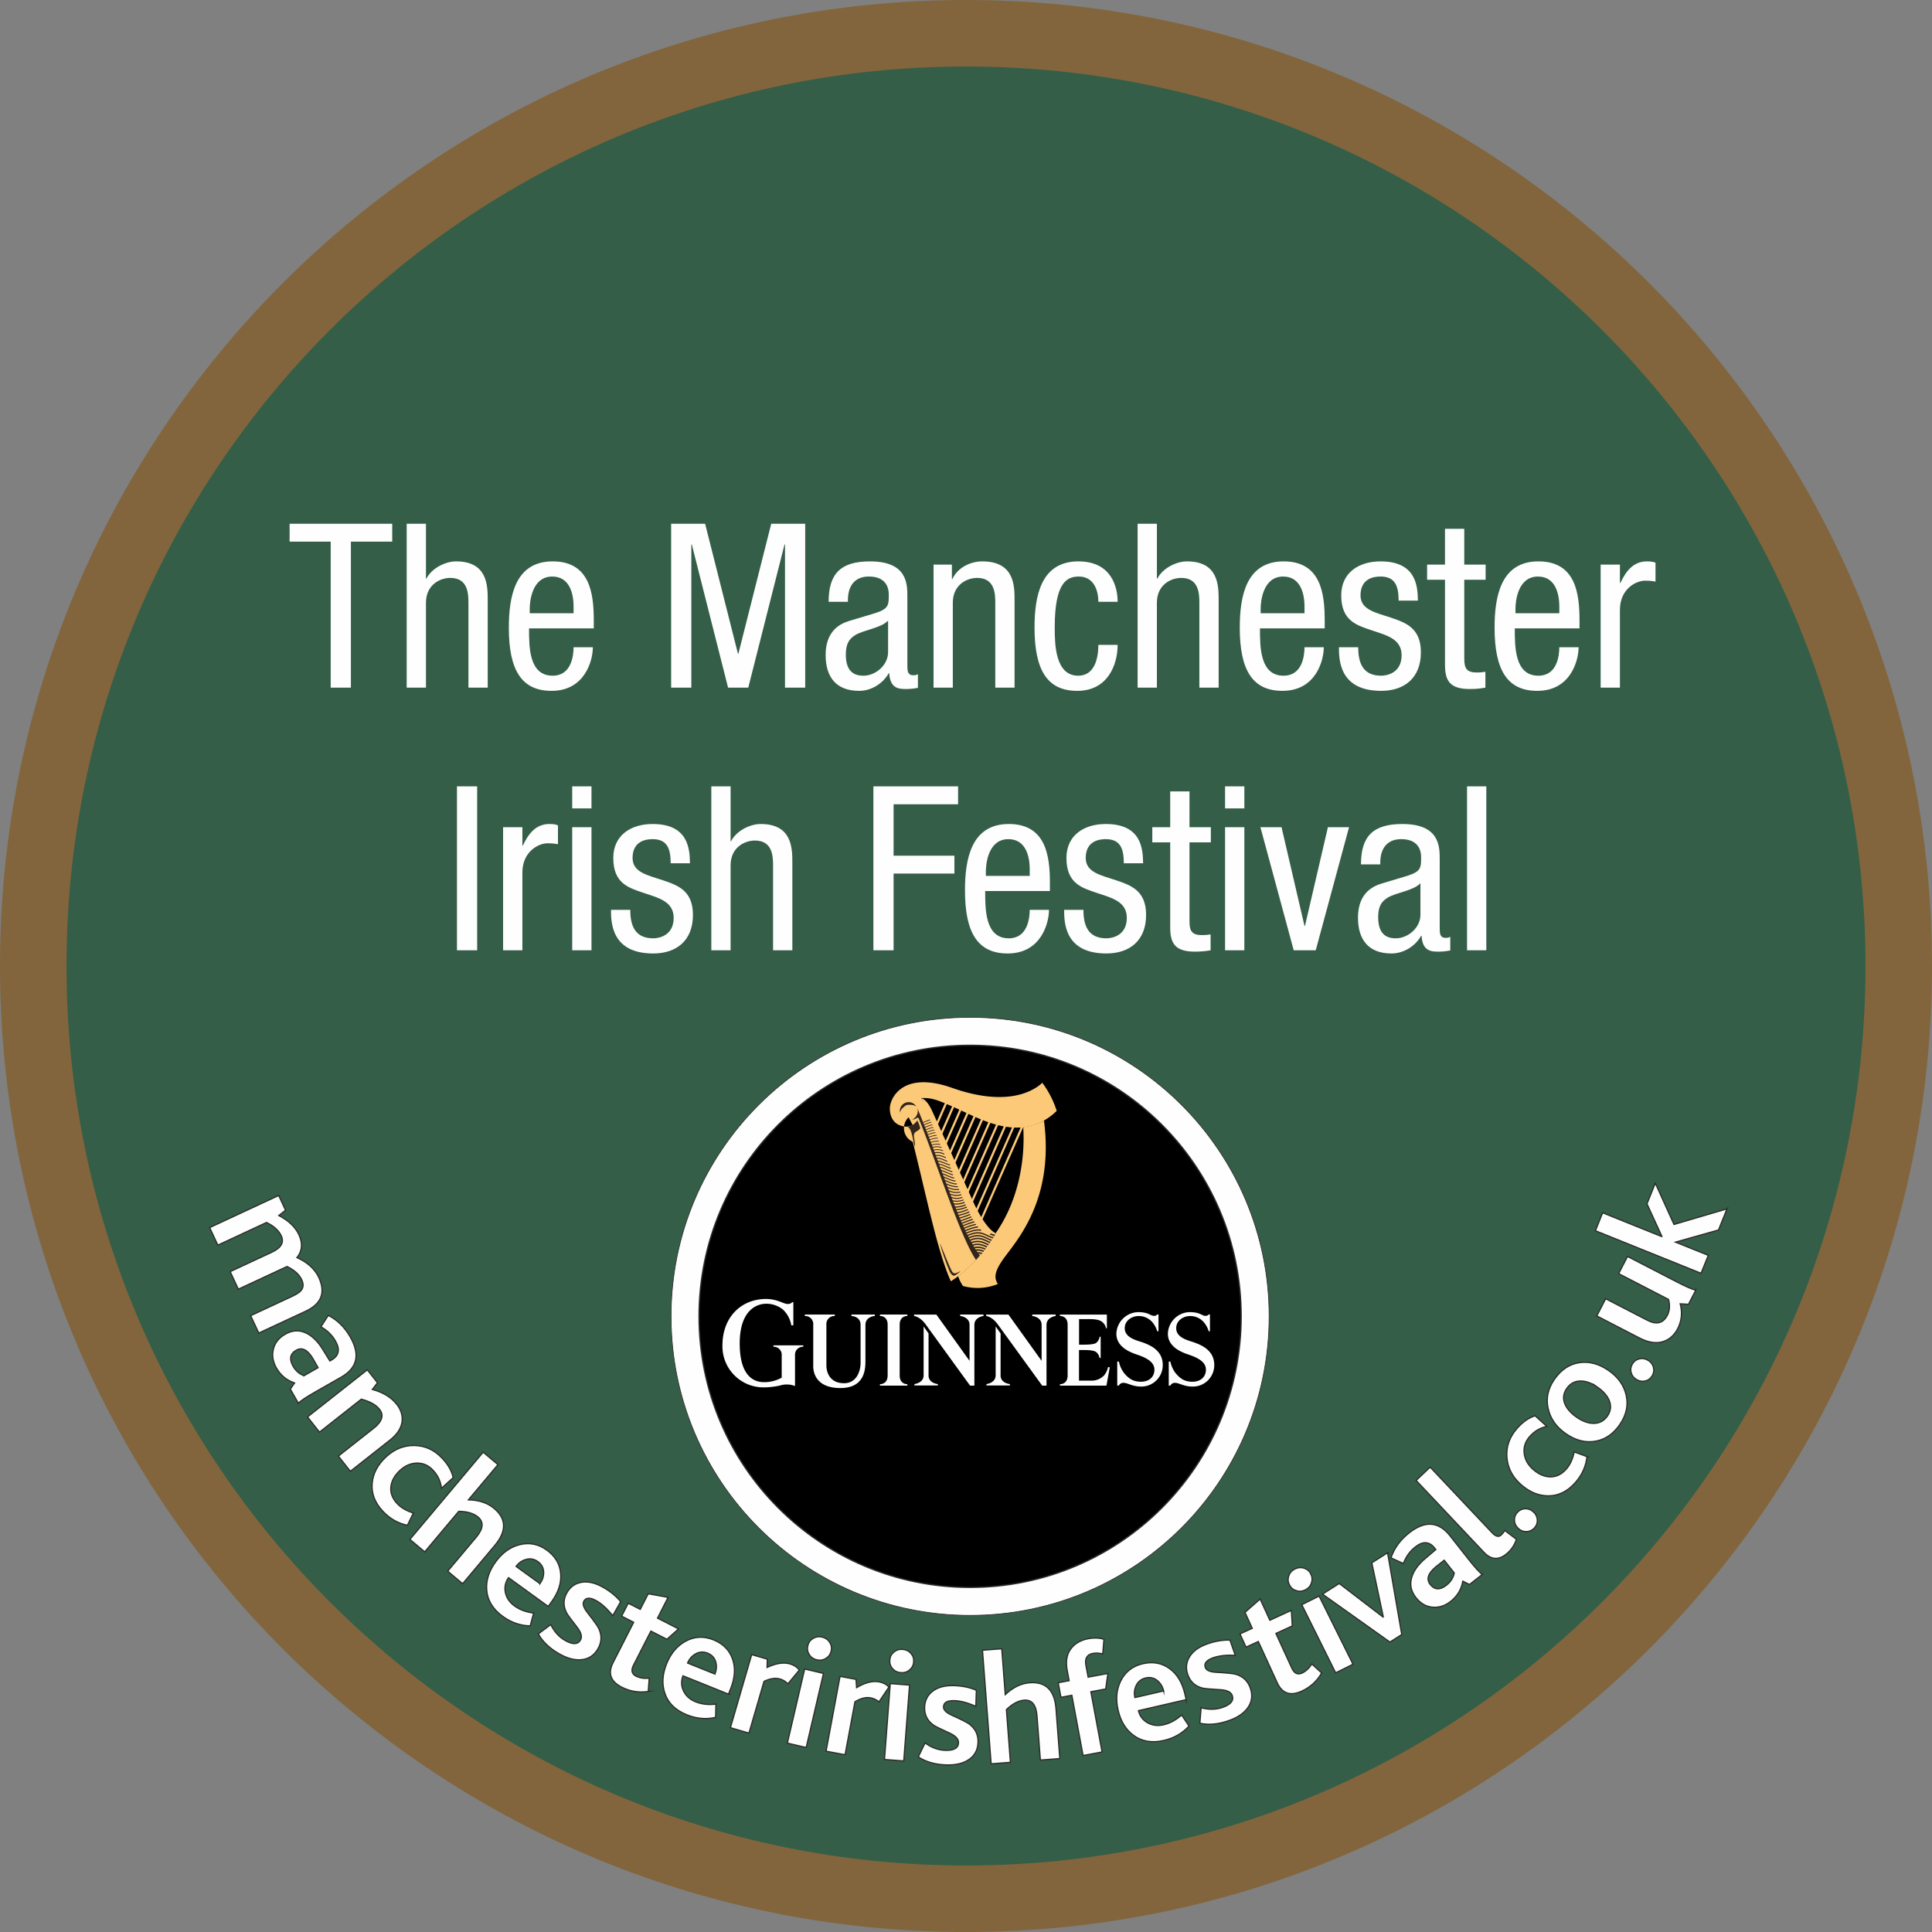 <svg xmlns="http://www.w3.org/2000/svg" 
width="3431" height="3431" viewBox="0 0 3304.45 3304.45" 
shape-rendering="geometricPrecision" image-rendering="optimizeQuality" 
fill-rule="evenodd" >
<rect x="0" y="0" width="3304.45" height="3304.45" fill="#808080" stroke="none"/>
<g stroke-miterlimit="22.926">
<path d="M1652.23 56.88c881.08 0 1595.34 714.26 1595.34 1595.35 0 881.08-714.26 1595.34-1595.34 1595.34-881.09 0-1595.35-714.26-1595.35-1595.34 0-881.09 714.26-1595.35 1595.35-1595.35z" stroke="#82653c" stroke-width="113.77" fill="#345e48"/><g stroke="#2b2a29"><g fill="#fefefe">
<path d="M442.6 2279.98l-13.81-29.67 71.56-33.32c7.48-3.48 12.54-6.95 15.18-10.4 3.61-4.87 3.77-10.81.54-17.75-4.24-9.1-12.6-16.64-25.12-22.69l-4.24 1.98-79.05 36.79-13.93-29.92 71.07-33.08c16.12-7.51 21.55-16.91 16.29-28.22-4.25-9.14-12.66-16.76-25.2-22.85l-83.29 38.77-13.92-29.92 117.94-54.91 11.72 25.18-11.57 9.03c16.82 8.76 28.29 19.7 34.4 32.84 6.89 14.79 5.78 27.84-3.31 39.16 18.23 8.3 30.67 19.6 37.32 33.9 12.07 25.93 4.56 45.2-22.53 57.82l-80.05 37.26zm67.77 120.01l-13.77-24.13 7.31-10.5c-13.55-4.51-23.92-13.06-31.1-25.64-6.08-10.67-7.82-21.4-5.21-32.18 2.61-10.77 9.41-19.3 20.4-25.57 11.47-6.54 22.8-7.41 33.98-2.6 11.19 4.8 21.2 14.4 30.04 28.78l12.16 19.66 2.87-1.64c12.74-7.27 15.02-18.07 6.85-32.4-5.91-10.36-14.24-18.48-24.99-24.38l12.6-19.54c15.46 7.86 28 20.23 37.64 37.11 17.08 29.94 11.92 52.73-15.47 68.36L539 2380.81c-15.76 8.99-25.31 15.39-28.63 19.18zm9.58-46.94l24.17-13.79-9.27-16.25c-9.02-14.7-18.43-19.25-28.22-13.67-10.59 6.05-12.39 15.2-5.4 27.46 4.55 7.97 10.8 13.37 18.72 16.25zm79.29 163.36l-20.43-25.93 60.06-47.32c14.83-11.69 18.28-22.58 10.34-32.66-6.13-7.78-16.54-13.58-31.24-17.41l-71.5 56.35-20.43-25.93 102.18-80.52 17.37 22.03-8.81 11.5c18.35 4.91 32.24 13.35 41.66 25.3 7.03 8.93 10.16 18.38 9.37 28.34-1.15 11.87-8.06 22.81-20.73 32.79l-67.84 53.46zm97.56 92.34c-15.99-3.31-29.9-11.24-41.73-23.77-13.97-14.81-20.12-30.94-18.44-48.4 1.51-16.3 9.26-31.06 23.26-44.27 14.41-13.6 30.71-20.23 48.93-19.89 18.22.33 33.99 7.56 47.34 21.7 10.19 10.8 16.48 21.88 18.88 33.23l-19.98 18.1c-1.22-11.71-6.11-22.1-14.67-31.16-7.67-8.14-16.83-12.1-27.48-11.89-10.64.21-20.36 4.47-29.16 12.78-8.67 8.18-13.73 17.11-15.17 26.8-1.36 10.86 2.18 20.75 10.62 29.69 6.79 7.2 16.04 12.59 27.74 16.17l-10.14 20.91zm94.48 99.94l-25.48-21.41 48.83-58.12c12.14-14.47 13.17-25.94 3.06-34.44-7.59-6.36-18.61-9.64-33.07-9.81l-58.21 69.29-25.27-21.23 125.26-149.11 25.27 21.23-50.6 60.23c18.13.38 32.81 5.29 44.04 14.72 21.2 17.81 21.54 38.93 1.01 63.36l-54.84 65.29zm146.38 38.83l-67.94-49.21c-5.53 7.95-7.31 16.5-5.35 25.68 1.99 9.13 7.14 16.71 15.46 22.74 9.2 6.66 20.17 10.75 32.88 12.26l-5.96 21.84c-16.73-.35-32.3-5.74-46.7-16.17-17.23-12.47-26.44-27.74-27.62-45.81-1.11-15.97 3.93-31.68 15.11-47.12 11.3-15.6 24.89-25.45 40.77-29.57 16.76-4.39 32.42-1.31 46.98 9.23 14.25 10.32 22.11 23.54 23.6 39.62s-3.7 32.3-15.61 48.75l-5.62 7.76zm-14.07-38.72c4.37-6.34 6.48-12.85 6.33-19.52-.16-7.6-3.44-13.7-9.82-18.33-6.24-4.51-12.95-5.8-20.12-3.87-7.18 1.94-12.97 5.95-17.38 12.04l40.99 29.68zm99.28 110.86c-6.67 11.81-16.47 18.18-29.41 19.08-11.21.84-23.44-2.49-36.69-9.97-16.61-9.38-28.6-20.78-35.97-34.2l21.24-15.81c5.96 12.21 14.2 21.28 24.74 27.23 12.94 7.31 21.66 6.97 26.16-1.02 3.07-5.43 1.21-12.58-5.57-21.46-11.26-14.36-17.48-22.93-18.65-25.7-5.59-11.36-5.27-22.55.95-33.57 5.68-10.06 14.04-16.02 25.1-17.89 11.05-1.87 23.29.99 36.7 8.56 12.3 6.94 22.31 15.12 30.05 24.54L1048 2763.4c-9.34-11.8-18.65-20.31-27.91-25.54-10.7-6.04-17.89-5.79-21.59.76-2.61 4.63-.41 11.35 6.62 20.16 10.65 13.6 16.94 22.41 18.87 26.45 5.57 11.77 5.19 23.25-1.12 34.43zm85.85 73.35c-15.84 2.41-30.95-.05-45.33-7.39-19.11-9.75-24.04-23.69-14.79-41.82l35.26-69.09-20.58-10.5 11.25-22.05 20.58 10.5 13.62-26.7 33.9 6.18-18.12 35.52 36.01 18.38-19.82 17.67-27.44-14-29.76 58.31c-4.5 8.82-3.07 15.11 4.28 18.86 6.37 3.25 13.9 4.42 22.6 3.51l-1.66 22.62zm137.2 4.54l-77.82-31.34c-3.44 9.04-3.11 17.78 1.01 26.21 4.14 8.38 10.97 14.49 20.49 18.33 10.55 4.25 22.17 5.57 34.88 3.96l-.52 22.63c-16.32 3.71-32.73 2.24-49.22-4.41-19.74-7.94-32.35-20.54-37.86-37.78-4.94-15.23-3.84-31.7 3.28-49.38 7.19-17.86 18-30.71 32.42-38.54 15.21-8.31 31.15-9.1 47.82-2.39 16.32 6.58 27.14 17.51 32.47 32.75s4.21 32.24-3.37 51.08l-3.58 8.88zm-23.01-34.17c2.71-7.21 3.19-14.04 1.43-20.48-1.99-7.32-6.64-12.46-13.96-15.41-7.14-2.87-13.96-2.51-20.46 1.1-6.49 3.62-11.14 8.91-13.95 15.88l46.94 18.91zm144.21-7.04l-19.46 23.55c-3.81-3.97-8.36-6.73-13.64-8.26-7.75-2.26-16.83-.9-27.26 4.09l-25.76 88.47-31.69-9.23 36.37-124.91 26.67 7.76-.41 14.21c15.28-7.2 28.37-9.22 39.29-6.04 6.69 1.95 11.98 5.4 15.89 10.36zm54.47-32.34c-1.26 5.36-4.25 9.51-8.98 12.45-4.74 2.95-9.97 3.75-15.68 2.42-5.53-1.3-9.78-4.27-12.75-8.91-2.96-4.65-3.8-9.74-2.5-15.28 1.25-5.35 4.23-9.46 8.95-12.31 4.71-2.85 9.84-3.63 15.37-2.34 5.72 1.33 10.05 4.32 13.02 8.97 2.96 4.65 3.82 9.65 2.57 15zm-42.74 164.86l-32.14-7.51 29.58-126.69 32.15 7.51-29.59 126.69zm141.56-103.45l-17.04 25.36c-4.18-3.58-8.98-5.87-14.39-6.88-7.93-1.48-16.84.77-26.72 6.76l-16.89 90.58-32.45-6.05 23.85-127.89 27.31 5.09 1 14.18c14.48-8.68 27.32-11.97 38.49-9.89 6.85 1.28 12.46 4.19 16.84 8.74zm42.36-43c-.41 5.48-2.74 10.04-6.97 13.67-4.23 3.64-9.27 5.23-15.12 4.78-5.67-.43-10.32-2.71-13.96-6.85s-5.24-9.05-4.81-14.71c.42-5.49 2.74-10 6.96-13.54 4.23-3.54 9.17-5.1 14.84-4.66 5.85.44 10.6 2.73 14.23 6.87 3.64 4.14 5.25 8.95 4.83 14.44zm-17.04 169.45l-32.91-2.51 9.88-129.72 32.91 2.51-9.88 129.72zm127.05-31.92c-.44 13.56-6.19 23.74-17.24 30.53-9.55 5.93-21.93 8.64-37.14 8.14-19.06-.63-34.96-5.18-47.71-13.68l11.52-23.83c10.92 8.06 22.43 12.29 34.53 12.69 14.84.48 22.42-3.85 22.72-13.02.2-6.23-4.75-11.71-14.87-16.45-16.64-7.52-26.11-12.23-28.44-14.14-10.21-7.49-15.11-17.56-14.69-30.2.38-11.55 5.04-20.71 13.97-27.48 8.94-6.77 21.11-9.9 36.5-9.39 14.11.46 26.78 3.08 37.99 7.85l-.9 27.49c-13.74-6.14-25.92-9.39-36.56-9.73-12.27-.41-18.54 3.15-18.78 10.66-.18 5.32 4.89 10.25 15.2 14.81 15.73 7.12 25.38 12.03 28.96 14.71 10.38 7.87 15.36 18.21 14.94 31.04zm139.85 27.85l-33.18 2.53-5.77-75.7c-1.43-18.83-8.73-27.75-21.9-26.74-9.87.75-20.04 6.12-30.49 16.11l6.87 90.23-32.91 2.51-14.79-194.17 32.91-2.51 5.98 78.44c13.21-12.41 27.13-19.17 41.76-20.29 27.61-2.1 42.62 12.75 45.05 44.57l6.47 85.02zm75.51-204.11l-2.05 25.01c-6.24-1.45-11.88-1.7-16.93-.76-10.09 1.88-14.06 8.63-11.89 20.26l3.81 20.41 33.8-6.3-3.74 26.44-25.42 4.74 19.21 103.02-32.45 6.05-19.21-103.02-18.65 3.48-4.64-24.87 18.65-3.49-3.32-17.84c-3.16-16.95-.15-30.28 9.04-40.02 6.68-7.21 15.87-11.91 27.59-14.1 9.19-1.71 17.93-1.38 26.2.99zM2028.8 2907l-81.74 18.86c2.36 9.38 7.63 16.35 15.84 20.9 8.19 4.51 17.29 5.61 27.29 3.3 11.08-2.55 21.37-8.13 30.86-16.72l12.54 18.85c-11.26 12.38-25.55 20.57-42.88 24.57-20.73 4.78-38.29 1.68-52.68-9.3-12.76-9.66-21.29-23.78-25.58-42.36-4.33-18.76-2.83-35.48 4.51-50.16 7.71-15.52 20.32-25.3 37.83-29.34 17.16-3.96 32.28-1.19 45.38 8.25 13.09 9.45 21.91 24.02 26.48 43.81l2.15 9.34zm-38.42-14.85c-1.91-7.46-5.43-13.33-10.56-17.6-5.83-4.87-12.58-6.41-20.26-4.64-7.51 1.73-12.89 5.94-16.15 12.62-3.25 6.68-4.04 13.68-2.35 21l49.32-11.38zm148.05-4.98c4.48 12.81 2.8 24.37-5.05 34.7-6.77 8.97-17.33 15.97-31.7 21-18 6.3-34.47 7.79-49.43 4.48l2.13-26.39c13.1 3.57 25.37 3.36 36.79-.64 14.02-4.9 19.51-11.68 16.48-20.34-2.06-5.88-8.66-9.2-19.8-9.97-18.23-1-28.77-1.97-31.62-2.92-12.23-3.29-20.44-10.91-24.62-22.85-3.81-10.91-2.78-21.13 3.11-30.67s16.1-16.86 30.64-21.94c13.33-4.67 26.08-6.8 38.27-6.4l9.08 25.96c-15.03-.76-27.56.61-37.6 4.13-11.6 4.05-16.15 9.63-13.67 16.73 1.76 5.02 8.27 7.79 19.52 8.32 17.24.96 28.02 2.04 32.33 3.26 12.52 3.58 20.9 11.43 25.14 23.54zm122.01-25.76c-7.93 13.93-19.24 24.25-33.9 30.98-19.51 8.94-33.5 4.16-41.98-14.34l-32.32-70.51-21.01 9.63-10.31-22.51 21-9.63-12.49-27.25 25.87-22.75 16.62 36.25 36.76-16.85 1.56 26.51-28 12.84 27.28 59.51c4.13 9 9.94 11.78 17.44 8.34 6.5-2.98 12.09-8.16 16.77-15.55l16.71 15.33zm-18.46-169.25c2.45 4.93 2.78 10.04 1.01 15.32-1.78 5.29-5.29 9.23-10.55 11.85-5.09 2.53-10.25 2.94-15.5 1.25-5.24-1.69-9.13-5.08-11.66-10.17-2.45-4.93-2.76-9.99-.95-15.2 1.82-5.2 5.27-9.07 10.36-11.6 5.26-2.61 10.51-3.07 15.75-1.37 5.24 1.69 9.09 5 11.54 9.92zm72.08 154.3l-29.55 14.69-57.91-116.5 29.56-14.69 57.9 116.5zm59.21-190.52l24.23 139.71-20.2 12.83-115.24-81.9 28.56-18.14 74.88 57.36.47-.3-19.63-92.45 26.93-17.11zm161.95 36.9l-21.82 17.19-11.47-5.66c-2.45 14.07-9.37 25.59-20.75 34.55-9.65 7.6-19.99 10.92-31.04 9.93-11.05-.98-20.49-6.44-28.32-16.38-8.17-10.37-10.71-21.44-7.61-33.22 3.09-11.77 11.09-23.1 24-33.97l17.64-14.95-2.05-2.59c-9.07-11.52-20.1-12.18-33.06-1.96-9.36 7.37-16.16 16.82-20.4 28.33l-21.19-9.57c5.48-16.45 15.85-30.7 31.12-42.73 27.07-21.33 50.37-19.61 69.89 5.16l31.83 40.4c11.24 14.26 18.98 22.75 23.23 25.47zm-47.85-2.51l-17.22-21.85-14.69 11.57c-13.2 11.1-16.31 21.08-9.33 29.94 7.55 9.58 16.87 10 27.96 1.26 7.2-5.68 11.62-12.66 13.28-20.92zm106.21-57.54c-2.84 8.73-7.53 16.19-14.07 22.36-14.53 13.71-28.35 13.64-41.44-.23l-115.91-122.82 24-22.65 105.91 112.21c6.17 6.54 11.39 7.79 15.65 3.76 2.14-2.01 4.16-4.55 6.06-7.6l19.8 14.97zm29.57-46.42c3.97 3.81 6.04 8.34 6.22 13.59.17 5.25-1.58 9.79-5.27 13.63-3.81 3.97-8.34 5.97-13.59 6.02-5.25.04-9.86-1.84-13.83-5.65-4.1-3.94-6.24-8.53-6.41-13.78s1.65-9.86 5.46-13.83c3.68-3.83 8.14-5.77 13.4-5.81 5.25-.05 9.92 1.9 14.02 5.83zm91.15-94.97c-1.73 16.24-8.25 30.86-19.56 43.87-13.35 15.36-28.8 23.07-46.34 23.12-16.37.1-31.82-6.16-46.35-18.79-14.95-13-23.15-28.57-24.61-46.73-1.47-18.16 4.18-34.58 16.93-49.24 9.75-11.21 20.15-18.57 31.22-22.07l19.98 18.1c-11.54 2.37-21.39 8.25-29.58 17.66-7.33 8.44-10.37 17.95-9.12 28.52 1.26 10.57 6.46 19.83 15.59 27.77 8.99 7.82 18.38 11.97 28.16 12.46 10.94.27 20.44-4.22 28.5-13.5 6.5-7.47 10.95-17.2 13.36-29.2l21.82 8.03zm37.31-147.05c16.23 11.34 26.19 25.58 29.88 42.7 3.69 17.13-.14 33.8-11.49 50.03-10.5 15.03-23.5 24.18-38.99 27.45-17.89 3.82-35.62-.41-53.2-12.71-16.08-11.24-26.06-25.54-29.92-42.89-3.86-17.36-.22-34 10.91-49.93 11.46-16.38 25.66-25.81 42.6-28.28s33.68 2.07 50.21 13.63zm-19.32 28.11c-10.37-7.25-20.3-10.73-29.77-10.47-9.49.3-17.05 4.47-22.69 12.55-5.76 8.22-7.03 16.68-3.84 25.4 3.22 8.68 10 16.66 20.37 23.91 10.52 7.36 20.56 10.91 30.1 10.7 9.57-.24 17.17-4.39 22.82-12.46 5.75-8.23 6.88-16.89 3.42-26.02-3.24-8.48-10.04-16.36-20.41-23.61zm86.31-45.88c4.76 2.76 7.85 6.66 9.27 11.72 1.41 5.06.79 9.89-1.87 14.49-2.76 4.76-6.68 7.79-11.77 9.08s-10.02.56-14.78-2.19c-4.92-2.85-8.09-6.8-9.5-11.86-1.42-5.05-.75-9.96 2-14.73 2.66-4.6 6.54-7.55 11.63-8.84s10.1-.51 15.02 2.33zm81.82-119.98l-12.51 24.19-14.13-.81c3.89 15.23 2.43 29.43-4.39 42.63-5.14 9.93-12.33 16.85-21.57 20.74-12.45 5.33-26.99 3.69-43.6-4.9l-73.05-37.77 15.15-29.32 71.35 36.89c15.63 8.09 27.03 5.21 34.19-8.64 4.04-7.82 4.7-16.87 1.97-27.16l-85.27-44.09 15.16-29.32 83.56 43.21c16.94 8.76 27.98 13.54 33.14 14.35zm53.36-138.96l-14.54 36.1-73.6 20.76h0l56.13 22.61-12.33 30.62-180.63-72.76 12.33-30.62 101.03 40.7.42-.18-25.6-55.83 14.21-35.29 31.96 70.59 90.62-26.7z" stroke-width="2.01" fill-rule="nonzero"/><path d="M1659.24 1739.99c282.46 0 511.44 228.99 511.44 511.45 0 282.47-228.98 511.45-511.44 511.45-282.47 0-511.45-228.98-511.45-511.45 0-282.46 228.98-511.45 511.45-511.45z" stroke-width="1.14"/></g><path d="M1659.24 1787.88c256.02 0 463.56 207.54 463.56 463.56S1915.26 2715 1659.24 2715s-463.57-207.54-463.57-463.56 207.55-463.56 463.57-463.56z" stroke-width="2.28"/></g></g><g fill="#fefefe"><path d="M600.17 926.42h70.67v-30.63H495.33v30.63h70.28v249.71h34.56zm95.41 249.71h32.98v-145.27c0-30.63 23.95-42.41 41.62-42.41 29.84 0 31.02 26.31 31.02 42.41v145.27h32.98v-149.2c0-24.73 0-66.75-54.18-66.75-18.85 0-42.02 12.17-50.65 29.45h-.79v-93.84h-32.98v280.34zm210.45-127.21v-7.85c0-12.57 3.93-54.97 38.48-54.97 29.06 0 36.52 27.87 36.52 51.43v11.39h-75zm109.55 25.91v-13.35c0-45.15-5.89-101.3-70.28-101.3-64.79 0-75 60.86-75 113.47 0 72.25 21.6 107.98 73.03 107.98 57.33 0 70.68-52.22 70.68-74.6h-32.98c0 15.7-4.32 48.69-35.73 48.69-40.44 0-40.44-48.69-40.44-80.89h110.72zm132.32 101.3h34.55v-245h.78l62.04 245h34.55l62.04-245h.78v245h34.56V895.79h-58.11l-56.15 222.23h-.79l-56.14-222.23h-58.11zm302.33-146.84v-1.97c0-7.46 0-41.22 36.12-41.22 21.99 0 33.77 11.38 33.77 31.01 0 17.67 0 24.35-23.95 31.81l-44.37 13.35c-27.09 8.24-39.66 28.66-39.66 58.11 0 37.69 18.06 61.25 57.33 61.25 19.63 0 40.05-11.39 50.65-30.23h.78c1.57 27.09 17.28 27.09 29.84 27.09 8.25 0 16.89-1.57 19.24-1.96v-23.56c-1.57 1.18-3.53 1.96-7.85 1.96-10.21 0-10.21-8.24-10.21-16.88v-117.4c0-21.99 0-60.47-64-60.47-50.26 0-70.67 21.21-70.67 69.11h32.98zm68.71 86.38c0 21.59-20.81 40.05-42.41 40.05-22.38 0-29.83-14.92-29.83-36.13 0-18.45 5.49-26.7 16.09-33.37 14.92-9.03 43.98-11.78 56.15-24.74v54.19zm77.74 60.46h32.98v-145.27c0-30.63 23.95-42.41 41.62-42.41 29.84 0 31.02 26.31 31.02 42.41v145.27h32.98v-149.2c0-24.73 0-66.75-55.36-66.75-20.42 0-42.4 11-51.04 30.24h-.79v-24.74h-31.41v210.45zm314.9-146.84c0-24.15-9.82-69.11-67.14-69.11-64.79 0-75 60.53-75 113.21 0 72.51 21.6 108.24 73.03 108.24 52.62 0 69.11-45.22 69.11-78.66h-32.98c0 22.84-6.29 52.75-34.56 52.75-39.65 0-40.05-55.17-40.05-82.72 0-76.83 20.81-86.9 41.23-86.9 25.13 0 33.38 22.9 33.38 43.19h32.98zm34.16 146.84h32.98v-145.27c0-30.63 23.95-42.41 41.62-42.41 29.84 0 31.02 26.31 31.02 42.41v145.27h32.98v-149.2c0-24.73 0-66.75-54.19-66.75-18.84 0-42.01 12.17-50.65 29.45h-.78v-93.84h-32.98v280.34zm210.45-127.21v-7.85c0-12.57 3.93-54.97 38.48-54.97 29.05 0 36.51 27.87 36.51 51.43v11.39h-74.99zm109.55 25.91v-13.35c0-45.15-5.89-101.3-70.29-101.3-64.78 0-74.99 60.86-74.99 113.47 0 72.25 21.6 107.98 73.03 107.98 57.33 0 70.68-52.22 70.68-74.6h-32.99c0 15.7-4.31 48.69-35.73 48.69-40.44 0-40.44-48.69-40.44-80.89h110.73zm159.41-47.51c-.4-24.73-2.75-67.14-64-67.14-36.52 0-67.14 18.85-67.14 58.11 0 43.59 26.3 51.05 51.82 59.68 25.53 8.64 51.44 14.53 51.44 42.8 0 29.84-24.34 34.95-34.94 34.95-32.2 0-39.27-23.17-39.27-48.69h-32.98c0 21.59.78 74.6 72.25 74.6 39.26 0 67.92-21.59 67.92-65.96 0-41.62-25.91-50.65-51.43-59.29-25.92-8.64-51.83-13.35-51.83-38.09 0-29.45 23.56-32.19 34.16-32.19 23.95 0 31.02 14.52 31.02 41.22h32.98zm46.33-61.64h-30.63v25.91h30.63v145.28c0 27.48 8.24 41.62 42.4 41.62 13.75 0 22.38-1.57 26.7-2.36v-27.09c-3.53.39-7.46 1.18-14.53 1.18-17.27 0-21.59-6.68-21.59-23.56V991.59h36.52v-25.91h-36.52v-61.25h-32.98v61.25zm120.54 83.24v-7.85c0-12.57 3.92-54.97 38.48-54.97 29.05 0 36.51 27.87 36.51 51.43v11.39h-74.99zm109.54 25.91v-13.35c0-45.15-5.89-101.3-70.28-101.3-64.78 0-74.99 60.86-74.99 113.47 0 72.25 21.59 107.98 73.03 107.98 57.32 0 70.67-52.22 70.67-74.6h-32.98c0 15.7-4.32 48.69-35.73 48.69-40.44 0-40.44-48.69-40.44-80.89h110.72zm36.13 101.3h32.98v-133.1c0-34.95 26.7-49.87 43.19-49.87 10.6 0 14.53 1.18 17.67 1.57v-32.19c-3.14-1.57-7.86-2.36-14.53-2.36-23.56 0-36.12 16.89-45.55 36.91h-.78v-31.41h-32.98v210.45zM781.57 1625.31h34.55v-280.34h-34.55zm78.92 0h32.98v-133.1c0-34.95 26.7-49.87 43.19-49.87 10.6 0 14.53 1.18 17.67 1.57v-32.19c-3.14-1.57-7.86-2.36-14.53-2.36-23.56 0-36.12 16.88-45.55 36.91h-.78v-31.41h-32.98v210.45zm118.18 0h32.98v-210.45h-32.98v210.45zm0-242.65h32.98v-37.69h-32.98v37.69zm201.42 93.84c-.39-24.74-2.74-67.14-64-67.14-36.51 0-67.14 18.85-67.14 58.11 0 43.58 26.31 51.04 51.83 59.68s51.44 14.53 51.44 42.8c0 29.84-24.35 34.94-34.95 34.94-32.19 0-39.26-23.16-39.26-48.68h-32.98c0 21.59.78 74.6 72.24 74.6 39.27 0 67.93-21.6 67.93-65.97 0-41.62-25.92-50.65-51.44-59.28-25.91-8.64-51.83-13.35-51.83-38.09 0-29.45 23.56-32.2 34.16-32.2 23.95 0 31.02 14.53 31.02 41.23h32.98zm36.52 148.81h32.98v-145.28c0-30.62 23.95-42.4 41.62-42.4 29.84 0 31.02 26.31 31.02 42.4v145.28h32.98v-149.2c0-24.74 0-66.75-54.18-66.75-18.85 0-42.02 12.17-50.65 29.45h-.79v-93.84h-32.98v280.34zm277.2 0h34.55v-131.14h104.05v-30.63h-104.05v-87.95h110.33v-30.62h-144.88zm192.39-127.21v-7.86c0-12.56 3.93-54.97 38.48-54.97 29.06 0 36.52 27.88 36.52 51.44v11.39h-75zm109.55 25.91v-13.35c0-45.15-5.89-101.3-70.28-101.3-64.79 0-75 60.86-75 113.47 0 72.25 21.6 107.98 73.03 107.98 57.33 0 70.68-52.22 70.68-74.6h-32.98c0 15.7-4.32 48.68-35.73 48.68-40.44 0-40.44-48.68-40.44-80.88h110.72zm159.41-47.51c-.39-24.74-2.75-67.14-64-67.14-36.52 0-67.14 18.85-67.14 58.11 0 43.58 26.31 51.04 51.83 59.68s51.43 14.53 51.43 42.8c0 29.84-24.34 34.94-34.94 34.94-32.2 0-39.27-23.16-39.27-48.68h-32.98c0 21.59.79 74.6 72.25 74.6 39.26 0 67.92-21.6 67.92-65.97 0-41.62-25.91-50.65-51.43-59.28-25.92-8.64-51.83-13.35-51.83-38.09 0-29.45 23.56-32.2 34.16-32.2 23.95 0 31.02 14.53 31.02 41.23h32.98zm46.33-61.64h-30.62v25.91h30.62v145.28c0 27.48 8.25 41.62 42.41 41.62 13.74 0 22.38-1.57 26.7-2.36v-27.09c-3.54.39-7.46 1.18-14.53 1.18-17.28 0-21.6-6.68-21.6-23.56v-135.07h36.52v-25.91h-36.52v-61.25h-32.98v61.25zm93.84 210.45h32.98v-210.45h-32.98v210.45zm0-242.65h32.98v-37.69h-32.98v37.69zm117.4 242.65h37.69l56.94-210.45h-36.13l-39.26 168.83h-.79l-39.26-168.83h-36.12zm148.03-146.85v-1.96c0-7.46 0-41.23 36.12-41.23 21.98 0 33.76 11.39 33.76 31.02 0 17.67 0 24.35-23.95 31.81l-44.36 13.35c-27.1 8.24-39.66 28.66-39.66 58.11 0 37.69 18.06 61.25 57.32 61.25 19.64 0 40.05-11.39 50.65-30.24h.79c1.57 27.1 17.28 27.1 29.84 27.1 8.25 0 16.88-1.57 19.24-1.97v-23.56c-1.57 1.18-3.53 1.97-7.85 1.97-10.21 0-10.21-8.25-10.21-16.89v-117.39c0-21.99 0-60.47-64-60.47-50.26 0-70.68 21.2-70.68 69.1h32.99zm68.71 86.38c0 21.6-20.81 40.05-42.41 40.05-22.38 0-29.84-14.92-29.84-36.12 0-18.45 5.5-26.7 16.1-33.37 14.92-9.03 43.97-11.78 56.15-24.74v54.18zm79.7 60.47h32.98v-280.34h-32.98z" fill-rule="nonzero"/><path d="M1538.78 2265.8c0-15.64 13.15-15 13.15-15v-2.41h-46.88v2.41s13.16-.67 13.16 15v86.68c0 15.64-13.16 15-13.16 15v2.45h46.92v-2.45s-13.16.68-13.16-15l-.03-86.68zm49.4 86.68v-71.78l-8.44-12.03v83.6c0 13.26-15.71 15-15.71 15v2.45h40.04v-2.45s-15.93-1.21-15.93-14.93l.04.14zm54.08-104.09v2.44s16.03 1.46 16.03 15.18v61.54l-56.74-79.13h-38.2v2.41s10.64.89 20.72 15.5c.67 1 75.15 103.63 75.15 103.63h7.34v-103.98c0-13.27 15.64-15.18 15.64-15.18v-2.45h-39.94v.04zm69.13 104.09v-71.78l-8.44-12.03v83.6c0 13.26-15.72 15-15.72 15v2.45h40.04v-2.45s-15.92-1.21-15.92-14.93l.04.14zm54.12-104.09v2.44s16.03 1.46 16.03 15.18v61.54l-56.75-79.13h-38.09v2.41s10.64.89 20.71 15.5c.68 1 75.16 103.63 75.16 103.63h7.34v-103.98c0-13.27 15.64-15.18 15.64-15.18v-2.45h-40.04v.04zm-309.23.03v2.45c2.31 0 15.64 1.45 15.64 15.18v64.94c0 13.47-6.38 34.82-28.19 34.82-25.18 0-30.29-19.68-30.29-30.46v-69.37c-.04-.44-.06-.89-.06-1.33a13.83 13.83 0 0 1 13.83-13.83c.21 0 .42.01.63.02v-2.45h-51.28v2.44c.2 0 .42-.01.63-.01a13.83 13.83 0 0 1 13.83 13.83 11.85 11.85 0 0 1-.07 1.33v70.93c0 9.65 4.01 37.17 46.39 37.17s42.88-33.27 42.88-46.89v-61.18c0-13.26 13.9-15.18 16.03-15.18v-2.44h-39.97v.03zm441.87 89.98h-3.09c-.97 5.04-3.18 9.77-6.42 13.76a29.06 29.06 0 0 1-21.26 9.26c-.48 0-.96-.02-1.43-.04h-20.47v-52.31h9.61c4.4 0 15.64.28 19.51 3.3 3.27 2.48 5.43 6.18 5.99 10.25h1.95v-36.32h-1.84c-.44 4.22-2.61 8.08-5.99 10.64-3.55 2.66-15.11 2.91-19.51 2.91h-9.61v-43.7h12.62c6.39 0 19.79-.39 25.72 4.01 4.09 2.62 6.89 6.85 7.69 11.63l1.56.01v-23.38h-80.29v2.41s13.16-.74 13.16 14.9v86.78c0 15.64-13.16 15.01-13.16 15.01v2.41h79.55l5.71-31.53zm57.49-41.92c-9.22-3.55-31.92-7.31-31.92-24.83 0-13.19 12.48-20.71 23.41-20.71l.74-.01a30.57 30.57 0 0 1 23.59 11.15c3.55 4.35 6.22 9.39 7.8 14.79h2.2v-28.59h-2.2c-1.26 1.49-3.11 2.35-5.06 2.35-.1 0-.2 0-.3-.01-6.52 0-8.79-6.38-27.41-6.38-20.17.58-36.4 16.76-37.07 36.92 0 20.46 18.87 30.22 34.58 35.46 17.2 5.71 30.5 12.95 30.5 26.04 0 13.08-9.82 20.6-22.91 20.6-13.08 0-20.39-4.93-28.01-13.62-4.93-6.04-8.31-13.2-9.83-20.85h-2.83v41.1h2.69c1.32-2.67 3.95-4.46 6.92-4.72 7.66-.56 15.53 6.35 31.21 6.35.14 0 .31.01.46.01 20.18 0 36.53-16.36 36.53-36.53v-.68c0-25.08-22.73-33.94-33.05-37.81l-.04-.03zm88.02 0c-9.22-3.55-31.92-7.31-31.92-24.83 0-13.19 12.45-20.71 23.41-20.71l.74-.01a30.57 30.57 0 0 1 23.59 11.15 42.13 42.13 0 0 1 7.8 14.78l2.2.01v-28.59h-2.2c-1.26 1.49-3.11 2.35-5.06 2.35-.1 0-.2 0-.29-.01-6.53 0-8.8-6.38-27.42-6.38-20.13.59-36.35 16.75-36.99 36.88 0 20.43 18.83 30.22 34.54 35.47 17.21 5.71 30.51 12.94 30.51 26.03s-9.86 20.68-22.95 20.68-20.39-4.93-28.02-13.62c-4.93-6.04-8.3-13.21-9.82-20.86h-2.77v41.11h2.7a8.54 8.54 0 0 1 6.91-4.72c7.66-.57 15.54 6.35 31.21 6.35h.47c20.17 0 36.53-16.36 36.53-36.53 0-.22-.01-.46-.01-.68 0-25.07-22.73-33.94-33.05-37.8l-.11-.07zm-720.83 4.57v2.42l.59-.02a13.66 13.66 0 0 1 13.65 13.66 13.92 13.92 0 0 1-.06 1.29v32.34a13.01 13.01 0 0 1 .03.89l-.03.88v3.8c-9.06 5.05-19.27 7.7-29.65 7.7h-.39c-10 0-41.78-2.24-41.78-66.08s36.21-67.38 42.24-67.91a44.21 44.21 0 0 1 3.45-.14c10.23 0 20.17 3.5 28.15 9.89 7.64 7.16 12.7 16.69 14.36 27.03l3.55-.01v-39.54h-1.98a9.7 9.7 0 0 1-7.08 3.08c-.26 0-.51-.01-.76-.03-7.09 0-18.58-9.22-39.4-8.55-42.31 1.39-72.07 33.06-72.07 79.3l-.02 1.71c0 38.73 31.42 70.15 70.15 70.15h.2.23a120.81 120.81 0 0 0 14.24-.85h.21c2.17-.39 4.51-.54 7.1-1.1h.6c3.08-.61 5.99-1.28 8.58-1.99a38.84 38.84 0 0 1 8.73-1c4.82 0 9.62.91 14.11 2.66v-52.27a13.92 13.92 0 0 1-.06-1.29c0-7.54 6.12-13.65 13.65-13.65.2 0 .4 0 .6.01v-2.41l-51.14.03z"/></g><g fill="#fcc978"><path d="M1782.91 1851.85c-21.41 19.97-69.6 38.82-154.45 8.84-84.85-29.99-106.48 17.93-106.48 35.28 0 9.26 3 31.31 32.12 31.31 15.08-.26 27.58-11.76 29.12-26.76a53.51 53.51 0 0 0-7.92-22.49c19.16 0 23.23 0 80.3 26.77 36.25 16.49 99.31 46.52 151.78-4.82-5.5-17.29-13.92-33.63-24.78-48.17l.31.04zm-204.29 107.02a10.72 10.72 0 0 1-10.71-10.71 10.71 10.71 0 1 1 21.42 0h0a25.67 25.67 0 0 1-17.62 7.02c-14.14 0-25.62-11.48-25.62-25.62 0-7.04 2.9-13.77 8.01-18.61l24.52 47.92z"/><path d="M1785.59 1916.52c16.59 126.94-38.28 195.25-64.24 229.67-20.51 26.77-21.95 38.49-14.67 49.95-11.04 4.47-22.86 6.77-34.78 6.77a92.76 92.76 0 0 1-24.86-3.39c-3.58-5.17-6.37-10.88-8.25-16.87 14.3-10.71 38.87-32.13 64.24-73.46 55.89-80.67 47.28-173.45 47.12-181.48 12.39-1.44 24.45-5.23 35.44-11.13v-.06zm-39.19 10.01l-72.17 164.41 2.2 3h.37l73.99-167.94-4.39.54v-.01zm-80.63 150.01l2.2 4.07 67.56-153.97h-3.91zm-7.76-15.95l2.04 4.44 61.3-139.78-3.75-.64zm-7.71-16.12l2.04 4.39 55.62-126.23-3.59-.91zm-7.55-16.54l2.04 4.5 49.89-113.71-3.48-1.18zm-7.44-16.7l2.04 4.55 44.65-101.72-3.43-1.34zm-7.65-16.76l1.98 4.55 39.56-90.21-3.37-1.49zm26.12-92.67l-33.24 75.81 1.98 4.6 34.58-78.86h-.53zm-40.58 58.89l1.98 4.6 29.72-67.67-3.32-1.55zm-7.33-16.92l1.98 4.61 24.73-56.38-3.37-1.49zm-7.39-16.81l1.98 4.61 19.65-44.87-3.37-1.44z"/><path d="M1575.35 1877.87c4.02 1.98 10.71 4.18 19.33 23.07l68.69 151.99s20.18 47.11 39.66 56.38c-35.27 57.92-69.59 76.98-75.53 81.58-.2.19-.46.29-.73.29a1.08 1.08 0 0 1-1.04-.82c-24.57-56.38-42.83-153.76-68.53-252.85-2.51-9.8-6.04-10.17-8.29-10.39 0 0 46.57-2.25 26.76-49.3l-.32.05z"/></g><path d="M1643.18 2174.08a76.06 76.06 0 0 1-9.26 7.01c-3 1.93-6.21 0-9.42-5.78-6.8-16.05-12.48-32.57-17.06-49.37 3 6.05 13.11 32.71 19.91 46.95 2.14 3.69 3.86 6.53 9.21 4.12l6.62-2.93zm-78.21-213.44c.59-12.85-6.05-20.94 2.73-25.59 5.35-3 6.21-5.36 6.21-5.36-.91-4.46-2.52-8.77-4.77-12.74-.42-.59-.75 0-.75 0-3.73 5.73-9.89 9.44-16.7 10.07 8.94 2.78 9.74 28.16 13.22 33.83l.06-.21zm-18.74-67.51c2.02-2.21 4.88-3.47 7.87-3.48h3.16.03a18.83 18.83 0 0 1 9.77 2.73 15.12 15.12 0 0 0-12.92-7.29c-8.34 0-15.1 6.76-15.1 15.1 0 .23.01.47.02.7-.03.36-.04.71-.04 1.07s.01.72.04 1.07c1.25-3.99 3.79-7.46 7.22-9.85l-.05-.05zm22.54 1.5a16.09 16.09 0 0 1 .97 5.5c0 6.45-3.86 12.28-9.8 14.79a17.71 17.71 0 0 0 8.83-3 1.89 1.89 0 0 1 .84-.2c.89 0 1.65.62 1.83 1.48 26.77 64.57 71.26 203.44 97.92 241.77l6.69-7.71c-33.78-42.72-59.85-137.64-107.28-252.63z" fill="#31251c"/><g stroke-miterlimit="22.926" stroke="#31251c"><path d="M1654.75 2113.37c24.19-11.77 31.74 1.88 43.95 3.54m-42.19.64c20.72-10.07 30.41 1.5 39.3 3.75" stroke-width="2.27" fill="none"/><path d="M1658.81 2121.67c17.72-9.05 29.61 2.63 34.59 3.32m-32.28.54c15.58-6.05 25.59 2.51 29.49 3.32m-27.14.96c3-1.07 10.71-4.02 24.42 2.84m-21.85 1.39c2.07-.5 4.21-.76 6.34-.76 4.48 0 8.9 1.13 12.83 3.28" fill="none" stroke-width="2.38"/><path d="M1668.72 2138.21a26.09 26.09 0 0 1 3.42-.24 24.57 24.57 0 0 1 10.23 2.23m-10.55 2.78l1.4-.05c2.13 0 4.25.36 6.26 1.07" fill="none" stroke-width="2.5"/><path d="M1652.71 2109.2s16.06-7.82 25.22-4.87" stroke-width="2.16" fill="none"/><path d="M1693.67 2110.54c2.49,1.03 5.08,1.84 7.71,2.4" stroke-width="2.5" fill="none"/><path d="M1650.57 2105.02c2.84-1.12 16.65-6.74 22.11-6.37" stroke-width="2.16" fill="none"/><path d="M1648.75 2100.79c6.54-2.85 13.37-5.11 20.34-6.69m-22.21 2.46c6.36-2.73 12.97-5.07 19.65-6.86m-21.74 2.63c2.57-.64 17.77-6.9 19.06-6.85" fill="none" stroke-width="2.04"/><path d="M1642.97 2087.89c3-.37 16.06-5.83 18.47-6.58m-20.29 2.03c6.21-1.69 12.37-3.82 18.31-6.27m-20.18 1.72c6.38-1.39 12.64-3.42 18.63-6.05m-20.78 1.07c5.36.64 17.24-4.71 18.31-5.09m-20.07.27c6.28-.31 12.46-1.87 18.15-4.55m-19.97 0l.71.01a42.39 42.39 0 0 0 17.43-3.76m-20.29-1.6a37.38 37.38 0 0 0 4.09.23 36.19 36.19 0 0 0 14.33-2.96" fill="none" stroke-width="1.93"/><path d="M1629.37 2053.73c2.28.57 4.62.87 6.97.87 4 0 7.96-.85 11.61-2.47m-20.99-4.28c3.02 1.26 6.26 1.9 9.53 1.9s6.51-.64 9.53-1.9m-20.93-5.46c3.42 1.43 7.09 2.17 10.8 2.17 2.82 0 5.62-.43 8.31-1.27m-21.25-6.69a28.39 28.39 0 0 0 12.76 3.03c2.23 0 4.45-.26 6.62-.78m-21.63-8.08c4.94 2.54 10.43 3.88 15.99 3.88 1.2 0 2.41-.07 3.6-.19m-21.84-9.69a42.38 42.38 0 0 0 20.02 5.03m-22.27-10.92c4.39 1.88 13.54 6.7 20.29 6.05m-22.59-11.88c4.07 1.71 17.02 7.76 20.4 6.74m-22.7-12.52c3.69 1.39 17.23 7.81 20.34 7.49" fill="none" stroke-width="1.7"/><path d="M1609.4 2001.86c4.18.53 16.71 7.12 20.61 7.6m-21.84-13.01c4.18.54 16.7 7.12 20.61 7.6m-23.07-12.95c5.35 0 16.7 6.64 20.61 7.12m-22.22-12.37c5.36 0 16.81 6.32 20.77 6.75m-22.75-11.57c4.87-1.23 15.31 4.39 18.15 5.36" fill="none" stroke-width="1.59"/><path d="M1608.22 1957.37a27.51 27.51 0 0 0-5.05-.47 27.6 27.6 0 0 0-9.51 1.7m12.1-6.58l-2.95-.16c-3.77 0-7.5.77-10.97 2.25" fill="none" stroke-width="1.25"/><path d="M1595 1962.72a22.13 22.13 0 0 1 7.68-1.37c2.62 0 5.23.46 7.69 1.37m2.56 5.63c-2.95-1.36-6.18-2.06-9.44-2.06-2.24 0-4.47.33-6.61.99" fill="none" stroke-width="1.36"/><path d="M1598.11 1971.83c1.79-.43 3.65-.65 5.5-.65 4.01 0 7.96 1.01 11.47 2.95m-14.62 2.25s6.05-1.82 17.29 3.8" fill="none" stroke-width="1.59"/><path d="M1590.18 1949.45c4.36-1.81 9.05-2.77 13.76-2.84m-15.52-1.5a49.03 49.03 0 0 1 13.65-3.37m-15.21-.86c4.19-1.77 8.58-3.05 13.07-3.8m-14.78-.43c4.18-1.77 8.56-3.16 13.01-4.12m-14.72-.11c4.14-1.7 8.41-3.19 12.74-4.39m-14.35.22a103.28 103.28 0 0 1 12.8-4.61m-14.46.27s8.67-3.42 12.8-4.76m-14.46.75l12.31-4.72" fill="none" stroke-width="1.25"/></g>
</svg>